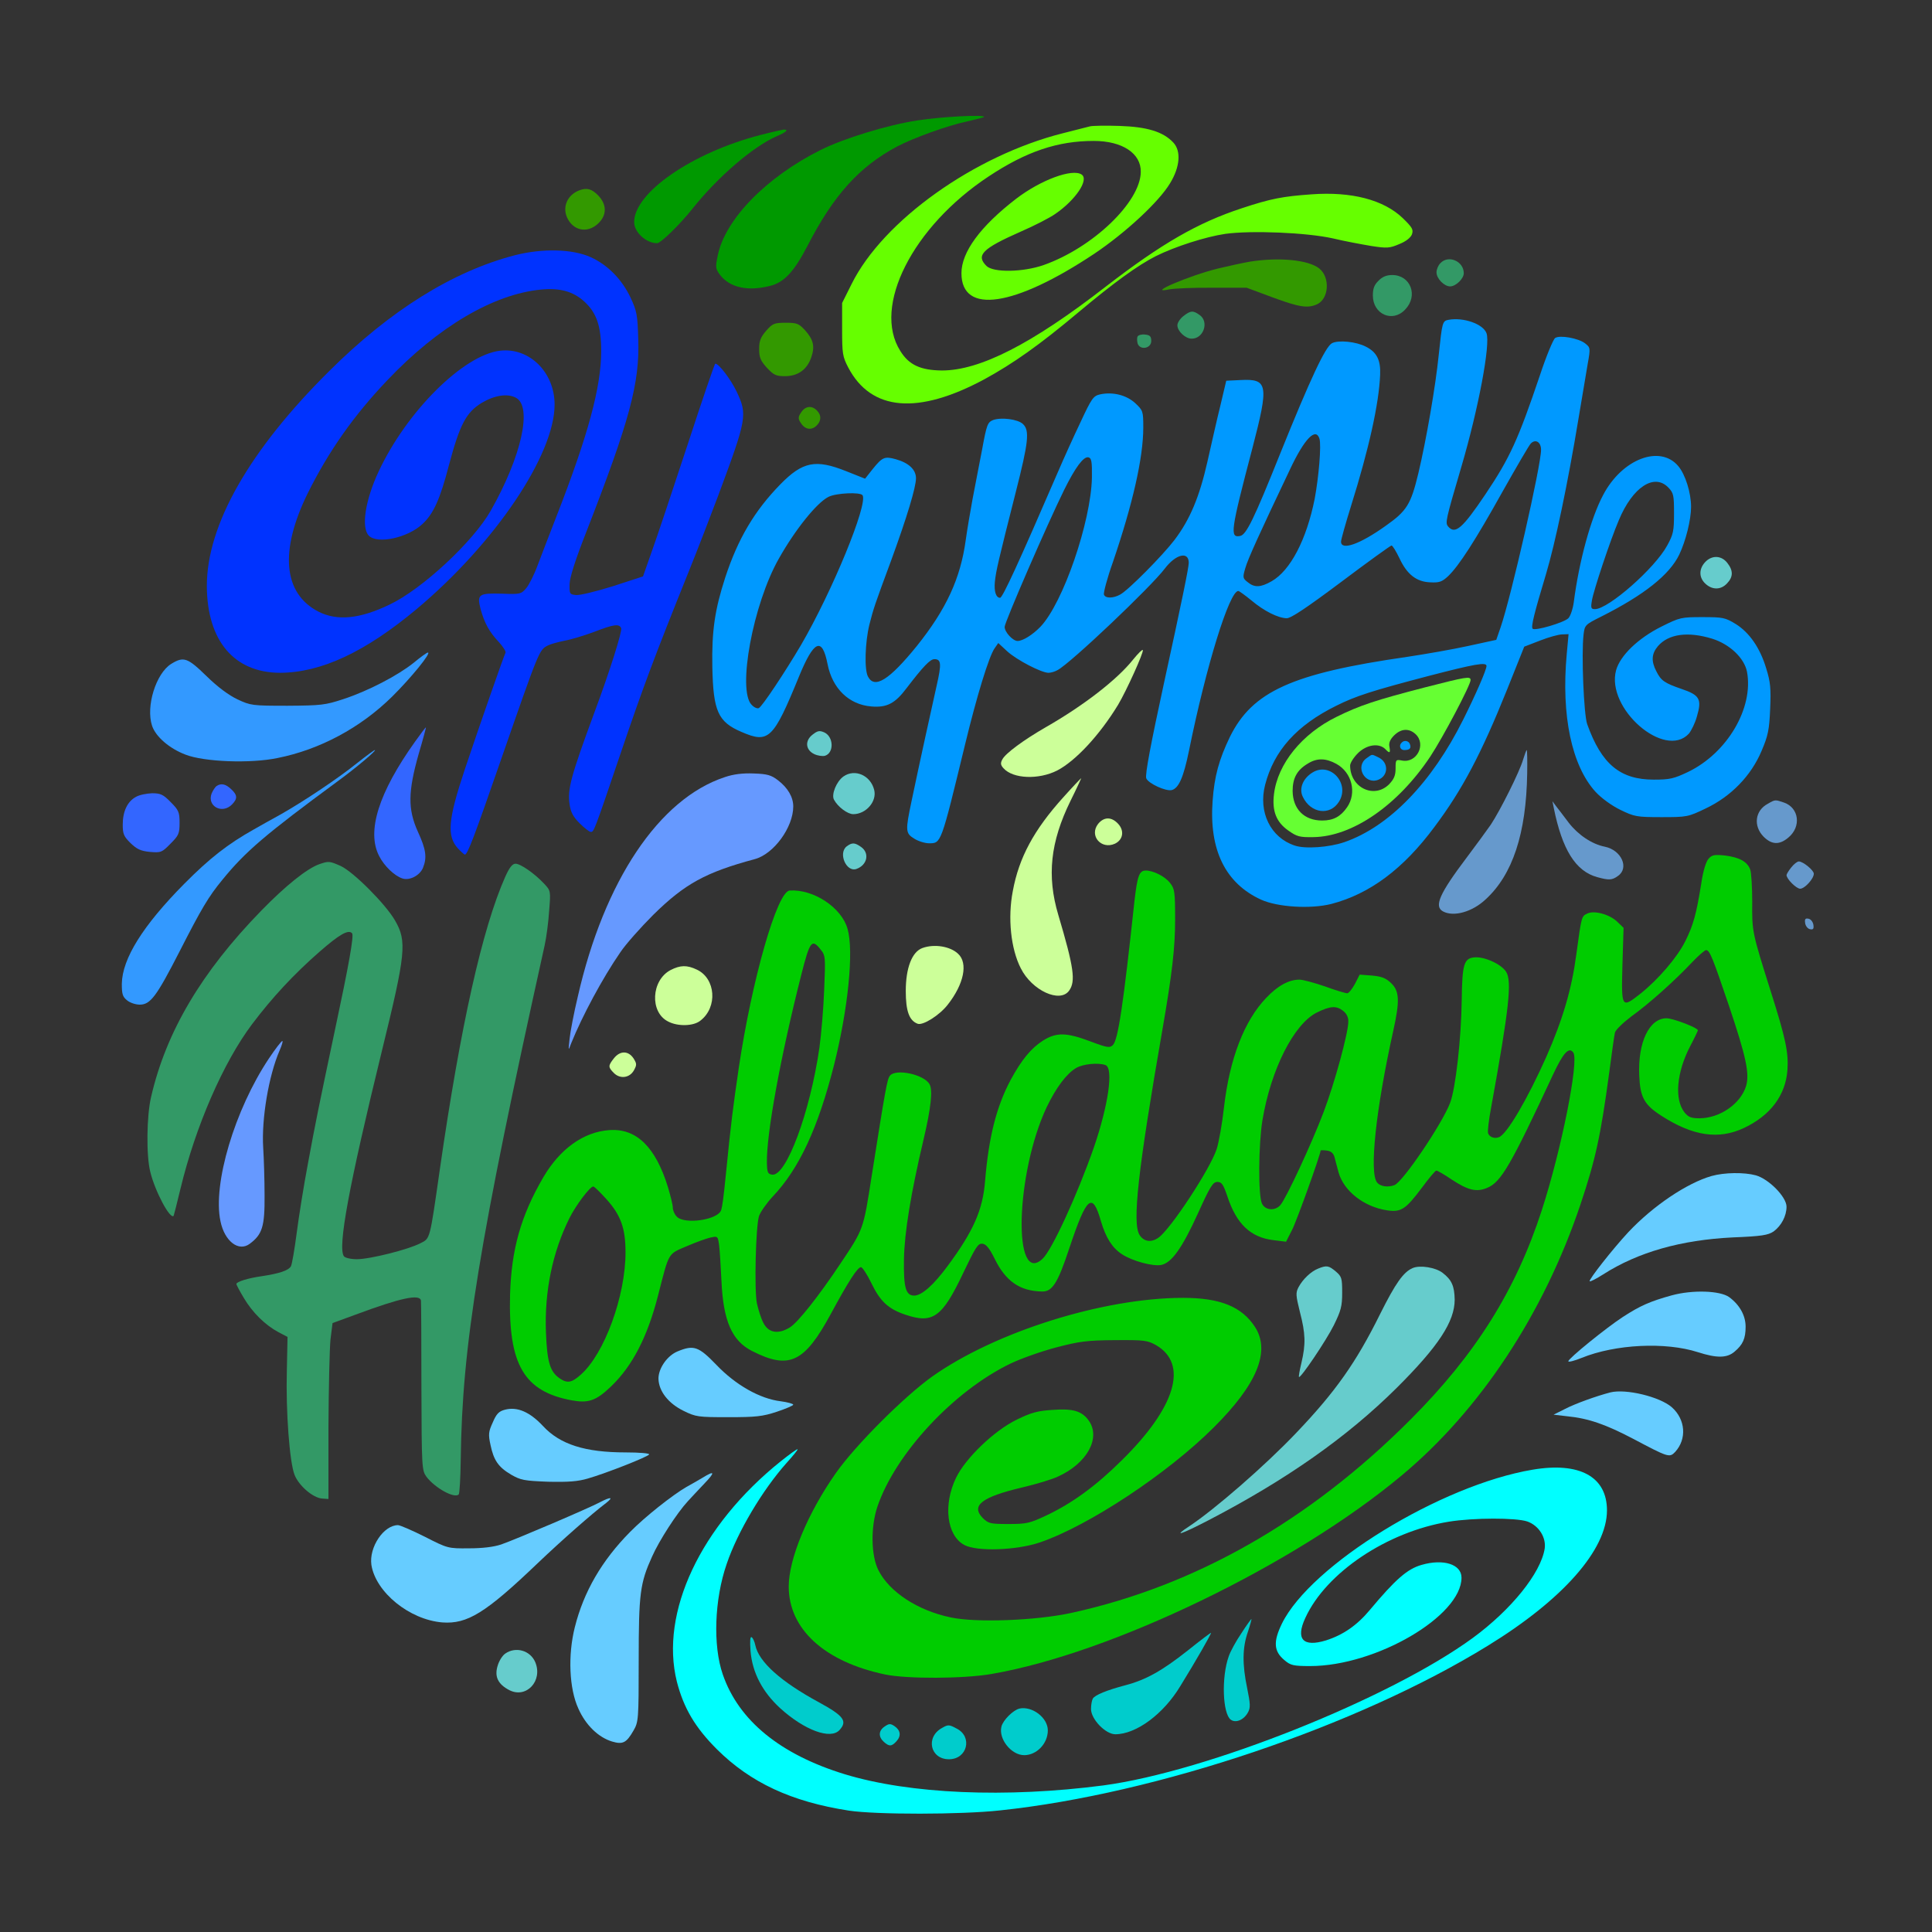 <?xml version="1.0" encoding="UTF-8" standalone="no"?>
<svg
   xmlns:dc="http://purl.org/dc/elements/1.1/"
   xmlns:cc="http://creativecommons.org/ns#"
   xmlns:rdf="http://www.w3.org/1999/02/22-rdf-syntax-ns#"
   xmlns:svg="http://www.w3.org/2000/svg"
   xmlns="http://www.w3.org/2000/svg"
   xmlns:sodipodi="http://sodipodi.sourceforge.net/DTD/sodipodi-0.dtd"
   xmlns:inkscape="http://www.inkscape.org/namespaces/inkscape"
   version="1.0"
   width="850pt"
   height="850pt"
   viewBox="0 0 850 850"
   preserveAspectRatio="xMidYMid meet"
   id="svg2"
   inkscape:version="0.91 r13725"
   sodipodi:docname="Special_dates_20170419_070.svg">
  <rect x="0" y="0" width="850" height="850" fill="#333333" stroke="none"/>
  <defs
     id="defs146" />
  <sodipodi:namedview
     pagecolor="#ffffff"
     bordercolor="#666666"
     borderopacity="1"
     objecttolerance="10"
     gridtolerance="10"
     guidetolerance="10"
     inkscape:pageopacity="0"
     inkscape:pageshadow="2"
     inkscape:window-width="1920"
     inkscape:window-height="980"
     id="namedview144"
     showgrid="false"
     inkscape:zoom="0.62824358"
     inkscape:cx="388.91784"
     inkscape:cy="452.46223"
     inkscape:window-x="0"
     inkscape:window-y="1"
     inkscape:window-maximized="1"
     inkscape:current-layer="svg2" />
  <g
     transform="translate(0,850) scale(0.1,-0.1)"
     fill="#000000"
     stroke="none"
     id="g6">
    <path
       d="M0 4250 l0 -4250 4250 0 4250 0 0 4250 0 4250 -4250 0 -4250 0 0 -4250z m4529 3770 c136 -18 122 -47 -30 -61 -209 -20 -432 -83 -561 -160 -138 -82 -240 -198 -340 -387 -69 -132 -97 -166 -161 -198 -42 -22 -65 -27 -127 -27 -87 0 -121 14 -169 68 -27 31 -31 43 -31 94 0 47 7 72 35 128 133 265 484 477 895 538 103 15 387 18 489 5z m-839 -39 c0 -16 -25 -30 -121 -64 -53 -19 -116 -45 -140 -57 -110 -56 -231 -164 -359 -320 -42 -52 -86 -103 -97 -113 -53 -47 -153 -39 -198 15 -32 38 -34 104 -4 165 11 23 53 73 93 110 124 116 344 214 570 254 108 19 256 25 256 10z m1420 -23 c30 -13 70 -42 89 -63 31 -36 33 -42 29 -100 -4 -73 -39 -138 -121 -227 -137 -148 -410 -330 -598 -399 -101 -37 -205 -40 -257 -9 -41 25 -66 80 -65 142 1 138 189 346 406 449 78 36 165 41 197 9 78 -78 -63 -234 -293 -325 -105 -42 -132 -59 -122 -76 6 -8 30 -10 86 -6 89 7 183 40 269 95 72 46 206 180 225 225 49 119 -27 181 -201 163 -220 -23 -473 -177 -646 -395 -150 -188 -186 -377 -92 -481 41 -45 69 -52 166 -41 153 17 350 122 637 339 202 154 283 208 396 268 196 104 365 152 565 161 200 8 339 -29 428 -114 49 -47 60 -83 39 -128 -34 -72 -147 -93 -302 -56 -225 54 -424 65 -580 32 -193 -40 -344 -120 -545 -290 -292 -246 -455 -351 -647 -418 -63 -22 -97 -27 -178 -27 -90 -1 -106 2 -157 27 -144 71 -220 266 -173 446 21 80 71 182 123 246 206 260 570 482 927 566 62 14 110 18 210 15 114 -2 137 -6 185 -28z m-2474 -264 c21 -10 40 -31 54 -58 25 -53 25 -59 -1 -113 -25 -52 -61 -73 -125 -73 -39 0 -51 5 -80 34 -32 32 -38 50 -36 106 2 50 13 70 49 95 43 29 90 32 139 9z m-55 -274 c82 -25 154 -80 204 -155 51 -76 67 -145 66 -285 0 -129 -13 -209 -53 -350 -32 -111 -40 -133 -136 -380 -92 -235 -122 -314 -122 -319 0 -10 88 10 169 39 l91 33 151 461 c84 253 158 467 165 475 29 32 125 -50 169 -144 24 -50 31 -151 15 -213 -15 -62 -198 -550 -262 -702 -103 -245 -292 -764 -374 -1032 -14 -46 -17 -48 -51 -48 -81 0 -154 91 -155 194 -1 51 46 200 166 526 25 69 48 137 51 151 l6 25 -98 -33 c-54 -18 -107 -33 -119 -33 -44 0 -58 -31 -230 -520 -134 -383 -146 -410 -176 -410 -37 0 -83 34 -103 76 -36 76 -27 120 100 502 l117 352 -27 31 c-38 47 -65 103 -76 165 -9 46 -8 60 6 80 15 23 21 24 110 24 l94 0 17 32 c9 17 29 66 44 107 16 42 58 155 95 251 119 314 154 439 162 595 10 195 -42 270 -187 267 -221 -3 -520 -194 -772 -494 -118 -140 -251 -366 -297 -505 -23 -69 -28 -192 -10 -240 40 -106 182 -143 320 -84 133 57 310 199 412 333 85 111 179 320 202 448 5 27 2 42 -13 60 -18 22 -22 23 -60 12 -90 -27 -122 -77 -171 -266 -67 -255 -130 -332 -292 -357 -146 -23 -186 25 -157 189 37 207 220 478 428 635 150 113 305 116 407 10 56 -59 73 -105 73 -204 0 -132 -39 -236 -157 -419 -187 -288 -526 -605 -773 -723 -126 -60 -198 -77 -319 -77 -100 0 -112 2 -168 30 -67 33 -105 75 -154 170 -33 63 -34 69 -37 206 -4 136 -3 144 28 235 57 172 163 356 304 529 61 74 264 284 341 351 167 146 389 284 578 359 151 60 342 77 458 40z m3849 -25 c38 -20 50 -43 50 -98 0 -38 -5 -49 -31 -71 -69 -59 -169 -15 -169 74 0 34 6 48 34 76 38 38 70 43 116 19z m-620 -29 c55 -36 72 -66 72 -125 -1 -61 -13 -86 -55 -111 -52 -32 -116 -26 -252 22 l-120 43 -140 -1 c-124 -1 -150 -4 -225 -28 -47 -15 -123 -48 -169 -72 -46 -24 -90 -44 -98 -44 -58 0 84 119 237 199 198 104 397 153 593 147 107 -4 122 -7 157 -30z m380 -49 c13 -7 35 -28 47 -46 73 -108 -46 -250 -163 -194 -97 46 -112 166 -28 232 31 24 104 28 144 8z m-882 -172 c58 -49 46 -142 -24 -171 -72 -30 -144 18 -144 98 0 85 101 129 168 73z m1200 -26 c67 -33 85 -68 78 -154 -13 -155 -61 -370 -137 -614 -17 -51 -28 -98 -27 -103 6 -17 171 244 205 323 18 42 62 161 98 265 43 127 71 195 86 207 31 25 103 22 167 -8 l52 -24 0 -56 c0 -31 -18 -161 -39 -288 -72 -426 -91 -515 -157 -745 -20 -68 -34 -125 -31 -128 11 -11 59 10 67 30 5 11 21 85 35 162 41 226 83 339 163 440 60 74 128 108 220 109 l73 0 44 -46 c70 -74 89 -174 64 -329 -23 -146 -138 -275 -335 -375 -90 -47 -116 -64 -122 -84 -3 -14 -7 -82 -7 -151 0 -214 43 -334 143 -405 40 -27 51 -30 125 -30 71 0 90 4 141 30 183 93 292 335 200 445 -69 81 -246 103 -290 35 -14 -21 -14 -26 0 -53 16 -30 62 -58 115 -68 78 -16 103 -111 56 -211 -41 -89 -112 -113 -221 -76 -71 24 -175 130 -194 197 -45 165 19 274 219 374 73 36 77 37 190 37 108 0 119 -2 162 -27 61 -36 105 -88 143 -168 29 -61 31 -73 34 -204 3 -123 1 -146 -18 -200 -71 -196 -203 -314 -405 -362 -81 -18 -153 -14 -246 17 -151 50 -238 153 -291 347 -18 64 -21 106 -22 255 0 156 -2 177 -16 171 -8 -3 -28 -11 -45 -16 -43 -15 -48 -23 -90 -133 -214 -568 -480 -913 -778 -1010 -78 -25 -94 -27 -208 -23 -113 4 -130 7 -189 34 -89 42 -160 115 -196 202 -22 55 -28 87 -32 180 -9 223 52 398 184 529 124 122 274 171 742 243 73 11 178 30 232 42 l100 21 19 61 c49 161 164 659 150 650 -4 -2 -14 -17 -22 -32 -37 -74 -164 -294 -199 -347 -22 -33 -63 -84 -91 -112 -47 -49 -55 -53 -97 -53 -82 1 -135 36 -195 134 -8 14 -41 -8 -215 -139 -202 -154 -206 -156 -245 -149 -45 7 -124 45 -171 80 l-30 24 -52 -153 c-28 -83 -65 -215 -82 -292 -83 -375 -83 -376 -129 -399 -41 -22 -67 -20 -128 8 -38 18 -54 32 -59 51 -9 37 3 129 36 275 15 69 40 181 55 250 15 69 40 185 56 259 17 73 28 136 25 138 -3 3 -20 -12 -38 -33 -90 -106 -372 -369 -458 -427 -52 -35 -136 -16 -241 56 l-37 25 -10 -23 c-27 -60 -104 -345 -172 -637 -38 -166 -54 -188 -134 -188 -57 0 -105 23 -131 64 -19 29 -20 23 71 440 30 137 53 250 51 252 -2 2 -23 -23 -47 -56 -58 -76 -100 -100 -178 -100 -33 0 -76 7 -96 15 -76 32 -156 129 -156 190 0 50 -18 22 -74 -113 -68 -166 -94 -206 -141 -222 -76 -25 -197 27 -252 109 -48 71 -62 266 -32 445 41 251 131 447 279 609 108 117 202 142 344 92 l70 -24 34 39 c29 35 39 40 75 40 55 -1 116 -29 151 -71 25 -29 27 -39 22 -79 -6 -42 -79 -265 -159 -483 -20 -53 -43 -134 -52 -178 -16 -87 -20 -179 -7 -179 15 0 111 106 177 195 114 154 141 221 181 457 65 384 82 461 110 486 47 41 196 24 223 -26 27 -50 9 -168 -69 -455 -17 -65 -29 -121 -27 -124 3 -2 8 6 12 19 8 26 101 243 208 483 38 88 83 177 99 198 30 37 30 37 104 37 85 0 112 -11 163 -64 32 -33 35 -42 37 -99 4 -149 -59 -437 -146 -656 -11 -29 -18 -56 -15 -60 12 -11 220 214 258 279 49 85 88 211 136 444 27 133 44 193 56 202 23 17 107 27 147 19 71 -16 99 -55 91 -130 -3 -37 -83 -365 -99 -410 -5 -14 -4 -17 4 -10 6 6 51 114 102 240 116 291 179 425 215 453 22 17 41 22 89 22 104 -1 187 -56 202 -134 14 -78 -48 -395 -125 -634 -43 -137 -45 -136 49 -72 91 62 126 102 143 162 36 124 117 609 117 699 0 35 17 60 50 72 36 13 116 6 158 -14z m-2960 -16 c52 -39 67 -70 67 -138 0 -69 -15 -99 -69 -139 -40 -30 -139 -29 -182 1 -86 61 -89 213 -7 269 15 10 37 22 48 26 35 12 115 2 143 -19z m1543 -42 c51 -41 13 -141 -53 -141 -41 0 -78 40 -78 84 0 64 80 99 131 57z m-1467 -332 c21 -17 26 -29 26 -65 0 -89 -88 -127 -151 -65 -80 81 35 201 125 130z m3976 -644 c41 -21 60 -53 60 -100 0 -84 -56 -127 -145 -111 -44 9 -75 54 -75 109 0 49 13 73 53 97 38 24 68 25 107 5z m-5575 -274 c7 -12 -69 -157 -126 -240 -181 -263 -462 -434 -754 -459 -329 -28 -524 64 -527 250 -1 65 8 111 34 163 70 140 191 155 286 36 70 -87 172 -131 305 -131 243 0 499 115 672 303 77 83 97 98 110 78z m3095 -25 c0 -30 -84 -256 -126 -339 -46 -93 -85 -154 -142 -224 l-34 -42 41 22 c30 16 43 19 51 11 9 -9 4 -20 -17 -45 -87 -101 -167 -238 -198 -339 -25 -82 -28 -230 -6 -310 10 -36 30 -110 46 -164 58 -212 19 -305 -116 -275 -155 35 -242 231 -211 477 18 147 98 312 219 450 30 34 53 62 50 62 -2 0 -24 -7 -47 -15 -57 -20 -162 -19 -203 1 -53 27 -67 44 -67 82 0 49 63 107 210 196 222 133 351 242 452 380 29 39 57 74 63 78 16 12 35 9 35 -6z m-3070 -73 c0 -23 -81 -170 -153 -278 -125 -187 -223 -289 -405 -423 -49 -37 -138 -102 -196 -145 -216 -159 -325 -292 -463 -565 -41 -81 -88 -168 -106 -195 -58 -86 -138 -98 -204 -32 -30 30 -33 38 -33 92 1 129 113 308 316 503 117 113 167 149 369 265 372 214 579 395 766 673 40 59 77 110 83 114 18 12 26 9 26 -9z m-55 -243 c4 -6 -8 -40 -25 -77 -48 -102 -68 -157 -95 -260 -35 -132 -33 -200 6 -279 40 -82 46 -124 25 -177 -68 -176 -306 -57 -306 153 0 79 58 235 128 344 37 57 137 191 189 254 43 51 65 63 78 42z m4755 -100 c17 -32 14 -411 -4 -495 -60 -279 -183 -434 -344 -435 -64 0 -109 21 -118 56 -9 33 47 146 119 239 172 225 244 366 293 575 9 35 18 68 20 72 9 14 23 9 34 -12z m-3100 -55 c30 -16 60 -61 60 -90 0 -30 -30 -75 -61 -91 -38 -19 -74 -12 -111 24 -61 57 -16 166 70 171 7 1 26 -6 42 -14z m-216 -200 c21 -10 52 -37 68 -59 28 -38 30 -45 25 -111 -6 -82 -33 -149 -81 -199 -43 -44 -75 -60 -156 -81 -161 -40 -275 -106 -395 -229 -158 -161 -291 -392 -384 -666 -75 -218 -99 -175 -60 107 16 123 75 374 114 491 130 389 362 678 609 759 59 19 210 12 260 -12z m387 10 c64 -33 89 -128 50 -190 -25 -42 -89 -70 -137 -60 -42 7 -103 62 -105 92 0 10 -2 29 -4 43 -3 33 17 72 55 104 37 30 94 35 141 11z m3022 -59 c15 -24 27 -46 27 -49 0 -4 15 -31 34 -60 46 -71 106 -123 158 -137 92 -25 115 -46 121 -111 7 -76 -34 -119 -114 -119 -96 0 -191 78 -237 195 -30 77 -55 299 -35 318 12 12 18 8 46 -37z m-5812 14 c24 -13 49 -61 49 -94 0 -14 -13 -40 -29 -58 -24 -27 -36 -33 -71 -33 -35 0 -47 6 -71 33 -40 44 -40 93 0 133 31 31 83 39 122 19z m-275 -51 c80 -49 105 -166 52 -246 -14 -22 -42 -47 -61 -56 -50 -24 -132 -22 -173 4 -45 28 -84 95 -84 146 0 51 37 122 80 151 45 30 138 31 186 1z m7118 -23 c69 -29 97 -127 56 -194 -39 -63 -135 -82 -190 -36 -68 58 -78 139 -23 196 46 49 95 60 157 34z m-2943 -76 c25 -14 49 -62 49 -99 0 -17 -11 -42 -26 -60 -22 -27 -32 -31 -75 -31 -40 0 -55 5 -74 25 -14 13 -25 30 -26 37 0 7 -2 22 -4 33 -5 27 22 80 48 93 29 14 83 15 108 2z m-1105 -134 c25 -24 34 -43 34 -66 0 -23 -9 -41 -34 -66 -46 -46 -92 -47 -135 -3 -43 42 -43 98 -2 140 42 42 92 40 137 -5z m3862 -43 c51 -24 62 -61 62 -201 0 -133 10 -178 101 -457 50 -152 52 -165 53 -270 1 -109 1 -111 -34 -169 -59 -98 -153 -163 -271 -188 -47 -10 -67 -9 -125 5 -154 38 -283 131 -302 218 -18 82 0 245 31 287 14 18 -4 14 -30 -6 -17 -14 -24 -38 -38 -127 -57 -381 -90 -527 -167 -735 -178 -479 -484 -913 -835 -1186 -612 -476 -1510 -854 -2026 -854 -169 0 -356 44 -471 109 -68 40 -150 127 -181 193 -36 77 -36 218 1 326 136 405 555 819 996 986 106 40 302 93 446 120 108 21 161 26 295 26 l163 0 69 -34 c83 -42 116 -70 144 -124 62 -122 -8 -295 -193 -477 -228 -226 -585 -459 -801 -524 -156 -47 -297 -45 -368 6 -62 43 -82 91 -79 188 2 68 7 90 36 150 64 129 187 239 337 302 53 22 79 26 150 26 95 -1 131 -14 172 -62 57 -68 43 -157 -38 -237 -67 -65 -134 -98 -250 -124 -179 -39 -227 -68 -139 -84 115 -22 300 74 488 254 107 103 167 178 206 262 79 167 -6 235 -260 209 -268 -29 -463 -121 -656 -312 -194 -191 -294 -369 -294 -524 0 -135 82 -226 253 -280 71 -23 95 -25 257 -25 177 0 221 5 390 46 744 179 1533 791 1839 1427 109 225 165 410 257 847 8 35 -8 14 -31 -40 -37 -91 -149 -316 -181 -367 -75 -117 -157 -141 -270 -78 -34 19 -64 35 -67 35 -3 0 -26 -28 -51 -62 -25 -34 -58 -70 -73 -80 -36 -23 -95 -23 -176 2 -51 16 -73 30 -108 67 -24 27 -53 67 -63 91 -11 23 -22 42 -25 42 -4 0 -22 -48 -40 -107 -38 -125 -83 -218 -110 -233 -36 -19 -114 -12 -169 16 -62 31 -107 80 -139 153 l-25 56 -42 -100 c-48 -113 -80 -167 -124 -209 -58 -54 -167 -45 -276 25 -39 24 -53 42 -81 102 -38 82 -29 90 -85 -73 -66 -194 -91 -220 -193 -201 -104 19 -168 67 -205 153 -9 21 -19 38 -22 38 -3 0 -17 -31 -33 -69 -15 -37 -48 -100 -72 -138 -57 -90 -91 -108 -181 -100 -106 10 -199 72 -233 155 -7 18 -16 32 -20 32 -3 0 -30 -47 -59 -105 -62 -123 -129 -215 -176 -244 -26 -16 -50 -21 -108 -21 -65 0 -84 4 -139 33 -116 59 -158 143 -165 337 -3 63 -7 125 -10 137 l-4 23 -58 -21 c-31 -12 -63 -27 -70 -34 -7 -6 -26 -61 -42 -122 -45 -170 -84 -267 -145 -358 -95 -143 -166 -191 -270 -182 -148 12 -266 98 -305 223 -44 138 -33 457 21 609 36 101 106 233 158 298 82 103 210 165 314 152 118 -15 223 -136 267 -311 11 -41 22 -79 25 -84 16 -25 110 -2 120 29 2 9 12 88 20 176 15 148 27 247 55 450 27 190 108 527 160 662 40 103 69 133 130 133 97 0 242 -101 268 -186 16 -55 15 -265 -2 -384 -31 -211 -102 -457 -182 -628 -46 -100 -92 -168 -164 -246 l-45 -48 0 -197 c0 -169 2 -200 18 -228 10 -18 23 -33 29 -33 22 0 123 115 199 226 138 201 134 193 163 375 15 90 38 232 51 316 26 158 38 202 58 215 18 11 132 10 164 -3 15 -5 40 -22 56 -37 41 -39 37 -108 -23 -381 -52 -235 -70 -352 -70 -456 0 -93 12 -100 68 -38 59 65 147 204 177 280 15 39 25 90 29 158 20 294 144 564 292 636 38 18 57 21 112 16 37 -3 91 -15 120 -27 29 -13 55 -21 57 -18 3 2 11 60 19 129 9 68 27 219 41 334 13 116 25 225 25 242 0 26 6 36 32 49 68 35 171 -5 208 -82 16 -33 20 -61 20 -149 0 -112 -7 -161 -90 -670 -84 -508 -102 -670 -80 -705 14 -23 50 17 148 164 104 157 129 216 137 321 24 306 141 556 297 636 51 26 115 24 205 -6 42 -14 77 -24 78 -23 1 2 10 17 18 34 19 38 59 49 129 36 81 -16 138 -77 138 -149 0 -15 -23 -138 -50 -273 -38 -184 -52 -277 -57 -371 -9 -186 7 -184 143 22 98 149 121 206 133 329 20 204 24 266 25 379 l1 114 40 14 c79 28 192 -6 230 -69 32 -55 16 -244 -49 -563 -13 -66 -23 -121 -21 -123 4 -5 60 88 107 178 120 232 180 425 203 645 13 126 39 154 132 141 65 -9 104 -34 131 -86 22 -41 23 -54 19 -162 -2 -65 -1 -118 3 -118 18 0 151 154 183 211 34 62 44 97 78 293 9 50 19 77 36 94 23 23 29 24 95 18 39 -3 86 -14 106 -23z m-6171 -20 c46 -21 186 -154 239 -226 83 -112 82 -170 -11 -552 -142 -587 -195 -836 -195 -922 0 -29 3 -33 28 -33 22 0 121 26 255 67 9 3 17 8 17 12 0 11 61 414 86 571 81 494 173 862 257 1030 31 61 35 65 66 63 45 -2 139 -62 174 -111 33 -45 36 -77 23 -192 -7 -63 -18 -118 -91 -450 -165 -746 -258 -1283 -281 -1608 -3 -48 -8 -96 -9 -107 -2 -11 -4 -99 -4 -195 -1 -96 -6 -182 -11 -190 -24 -38 -167 10 -211 72 -43 59 -42 47 -35 698 l1 85 -25 -3 c-50 -7 -254 -81 -271 -99 -25 -26 -31 -112 -34 -458 -2 -165 -3 -306 -4 -312 -2 -20 -77 -16 -120 6 -20 11 -53 37 -73 59 -30 33 -38 52 -47 108 -18 118 -20 153 -20 351 l-1 192 -54 35 c-30 19 -73 59 -95 88 -39 52 -80 131 -81 155 0 20 48 39 140 58 47 9 92 18 101 21 12 3 18 23 24 77 10 111 60 401 104 612 111 529 141 677 141 686 0 33 -243 -205 -335 -327 -33 -43 -79 -112 -102 -153 -95 -167 -209 -473 -238 -637 -20 -113 -23 -124 -41 -124 -20 0 -101 85 -125 131 -35 70 -50 149 -50 275 -1 183 26 299 107 473 138 294 382 591 614 748 68 46 127 55 187 26z m6460 -3 c58 -35 55 -127 -6 -163 -51 -30 -111 -15 -137 34 -18 36 -18 53 2 94 26 55 84 70 141 35z m37 -252 c22 -31 20 -64 -4 -88 -26 -26 -72 -26 -95 0 -24 27 -24 79 0 96 30 22 81 18 99 -8z m-3823 -109 c19 -7 46 -23 62 -37 24 -23 27 -33 27 -86 0 -43 -7 -76 -24 -111 -44 -94 -145 -185 -206 -185 -30 0 -66 27 -91 67 -19 31 -21 45 -17 133 8 163 57 230 169 230 25 0 61 -5 80 -11z m-1084 -109 c104 -77 95 -238 -16 -297 -55 -29 -102 -29 -159 -2 -104 51 -130 180 -54 271 34 40 75 57 138 58 40 0 58 -6 91 -30z m-1757 -198 c0 -10 -20 -63 -44 -118 -93 -211 -119 -375 -96 -603 15 -152 5 -234 -40 -305 -55 -86 -153 -85 -214 2 -30 42 -30 45 -30 165 1 180 34 307 134 512 63 129 131 226 219 311 58 58 71 64 71 36z m1430 -157 c57 -30 75 -86 46 -144 -14 -27 -53 -51 -82 -51 -29 0 -74 31 -90 61 -28 56 -5 114 56 138 34 13 37 13 70 -4z m4977 -540 c92 -39 143 -102 143 -178 0 -58 -17 -94 -64 -135 -39 -34 -59 -38 -261 -46 -197 -9 -370 -62 -515 -159 -59 -39 -154 -131 -191 -184 -31 -45 -59 -56 -59 -25 0 19 84 167 142 249 97 139 247 299 353 375 53 38 136 82 195 104 50 18 212 18 257 -1z m-1420 -409 c111 -52 140 -166 75 -298 -43 -89 -134 -200 -270 -329 -244 -234 -498 -403 -907 -603 -229 -112 -299 -141 -322 -131 -16 6 -14 10 15 34 18 15 67 50 110 76 447 282 868 723 1007 1056 48 114 88 167 149 195 64 30 78 30 143 0z m-441 -5 c42 -26 58 -75 52 -162 -6 -79 -50 -182 -119 -276 -54 -74 -188 -213 -206 -213 -20 0 -15 36 13 93 31 60 64 169 64 210 0 16 -10 60 -21 99 -14 45 -20 85 -17 113 13 111 147 189 234 136z m1697 -102 c81 -22 148 -130 134 -215 -9 -55 -51 -112 -102 -136 l-45 -22 -132 33 c-119 30 -142 33 -228 28 -158 -10 -301 -60 -445 -156 -76 -51 -105 -62 -105 -38 0 14 190 199 305 297 128 108 232 167 355 201 73 20 206 24 263 8z m-4413 -318 c77 -81 126 -112 229 -146 52 -17 73 -17 184 1 47 8 49 -7 5 -49 -43 -39 -158 -94 -227 -107 -77 -14 -267 -12 -329 3 -104 28 -181 108 -190 199 -5 54 18 100 71 140 43 33 53 36 122 37 l60 1 75 -79z m4104 -136 c120 -41 174 -111 161 -210 -7 -63 -39 -116 -78 -129 -35 -13 -74 1 -197 69 -128 72 -207 98 -300 99 -41 1 -96 -3 -122 -8 -145 -26 69 122 262 181 87 27 192 26 274 -2z m-4984 -55 c19 -5 62 -33 95 -61 89 -77 122 -95 202 -113 92 -20 202 -20 379 0 199 24 230 8 81 -42 -45 -15 -159 -58 -254 -95 -207 -82 -305 -104 -415 -95 -196 16 -290 108 -275 269 10 110 86 166 187 137z m1408 -75 c-2 -8 -46 -58 -99 -112 -262 -268 -380 -474 -408 -714 -54 -469 278 -730 994 -779 442 -31 871 41 1380 230 348 130 700 308 892 451 105 78 221 204 255 276 35 74 33 108 -5 137 -26 19 -41 21 -165 20 -219 -1 -373 -46 -542 -160 -102 -68 -219 -201 -236 -267 -5 -23 -3 -27 16 -27 12 0 48 11 79 25 42 20 70 43 116 97 154 183 201 216 319 225 181 15 228 -120 94 -269 -114 -126 -312 -227 -515 -263 -171 -29 -245 -14 -288 60 -45 76 -27 166 53 264 183 227 568 469 932 586 71 23 109 28 226 32 127 5 144 3 180 -15 230 -117 139 -436 -199 -690 -257 -194 -525 -336 -992 -527 -118 -49 -436 -154 -600 -199 -274 -74 -585 -134 -831 -157 -165 -16 -491 -16 -614 -1 -359 46 -641 220 -765 470 -198 401 60 945 604 1271 85 52 125 64 119 36z m-375 -139 c6 -15 -13 -34 -78 -81 -66 -48 -204 -186 -252 -252 -52 -73 -103 -174 -129 -258 -17 -53 -19 -93 -19 -330 0 -297 -6 -334 -58 -386 -60 -61 -187 -20 -265 85 -64 87 -84 300 -42 461 58 227 218 435 457 596 102 69 313 170 374 178 4 1 9 -5 12 -13z m-393 -109 c0 -8 -24 -27 -52 -42 -135 -74 -291 -194 -468 -362 -153 -145 -172 -163 -225 -203 -28 -22 -77 -51 -108 -66 -51 -23 -68 -26 -140 -23 -99 5 -169 35 -250 109 -130 119 -142 286 -26 369 61 45 102 42 203 -13 45 -24 104 -49 133 -56 76 -17 168 5 364 90 164 72 442 185 489 200 41 13 80 11 80 -3z m2740 -473 c0 -12 -25 -50 -68 -103 -96 -118 -117 -210 -82 -358 l21 -91 -20 -40 c-36 -71 -93 -92 -144 -52 -38 30 -50 79 -45 190 3 92 6 103 47 186 47 94 134 193 216 247 37 24 75 35 75 21z m-2320 -94 c-15 -68 -9 -154 13 -197 31 -59 112 -127 223 -187 142 -77 154 -88 154 -143 0 -96 -97 -123 -221 -61 -79 40 -205 162 -240 233 -21 44 -24 63 -23 160 0 89 4 121 22 167 48 121 96 140 72 28z m2100 -17 c0 -8 -9 -22 -71 -114 -20 -30 -72 -114 -115 -187 -102 -172 -146 -221 -236 -266 -118 -60 -205 -45 -261 44 -24 38 -24 109 -1 145 20 30 51 45 149 69 81 20 165 65 250 133 59 47 175 133 225 166 26 17 60 22 60 10z m-3093 -186 c31 -29 37 -41 40 -88 5 -66 -17 -107 -70 -132 -152 -72 -273 128 -141 232 20 15 41 21 80 21 48 0 59 -4 91 -33z m2221 -244 c63 -41 83 -110 52 -180 -25 -56 -69 -83 -137 -83 -41 0 -58 5 -83 26 -62 53 -78 128 -39 191 47 76 132 94 207 46z m-613 -78 c68 -68 -20 -180 -106 -135 -27 15 -51 67 -43 93 20 68 101 91 149 42z m280 -5 c54 -51 47 -146 -14 -187 -55 -37 -128 -24 -165 29 -21 29 -20 102 0 134 38 57 130 70 179 24z"
       id="path8"
       style="fill:none" />
    <path
       d="M4035 7970 c-131 -20 -323 -79 -425 -130 -238 -119 -419 -304 -452 -463 -11 -52 -10 -59 8 -84 43 -58 122 -76 221 -51 63 15 107 63 167 179 114 221 227 346 392 434 72 38 224 93 306 110 39 9 74 18 77 20 11 12 -185 2 -294 -15z"
       id="path10"
       style="fill:#009900" />
    <path
       d="M3345 7906 c-301 -78 -555 -254 -555 -383 0 -45 53 -93 101 -93 16 0 99 81 155 151 111 140 268 275 372 320 42 18 53 29 30 29 -7 -1 -53 -11 -103 -24z"
       id="path12"
       style="fill:#009900" />
    <path
       d="M4795 7944 c-11 -3 -64 -16 -118 -30 -390 -98 -792 -385 -930 -663 l-42 -84 0 -116 c0 -107 2 -120 27 -168 101 -192 307 -209 600 -51 126 69 240 149 415 296 154 129 259 205 338 245 84 42 218 85 305 98 115 16 359 6 475 -20 50 -12 125 -26 167 -33 70 -11 82 -10 124 8 30 12 50 28 56 43 7 21 2 30 -40 71 -84 81 -226 118 -402 105 -127 -9 -179 -19 -306 -61 -195 -64 -354 -156 -599 -345 -326 -253 -554 -369 -721 -369 -93 1 -145 24 -183 86 -124 195 54 547 389 768 166 110 304 156 462 156 126 0 209 -55 207 -137 -2 -133 -212 -333 -427 -409 -91 -32 -222 -34 -252 -4 -47 47 -19 76 151 151 60 26 128 61 152 78 89 61 149 150 116 173 -41 28 -181 -24 -289 -107 -157 -121 -240 -234 -240 -327 0 -183 232 -149 585 86 137 92 284 228 333 310 44 72 49 142 14 179 -45 48 -116 69 -237 73 -60 2 -119 1 -130 -2z"
       id="path14"
       style="fill:#66ff00" />
    <path
       d="M2550 7663 c-52 -19 -76 -70 -56 -118 26 -60 90 -74 138 -28 39 37 38 84 -1 124 -28 28 -49 34 -81 22z"
       id="path16"
       style="fill:#339900" />
    <path
       d="M2265 7377 c-273 -71 -549 -243 -817 -510 -352 -349 -538 -677 -538 -945 1 -241 120 -382 323 -382 181 1 375 92 602 282 343 288 605 677 605 898 0 142 -111 252 -240 237 -161 -19 -410 -266 -534 -531 -59 -126 -78 -248 -43 -283 38 -38 171 -9 235 51 49 45 78 109 117 259 48 180 76 233 145 275 56 33 113 42 150 22 73 -39 25 -257 -111 -497 -78 -137 -302 -345 -445 -413 -131 -63 -230 -73 -313 -31 -155 80 -172 267 -47 521 92 185 203 343 351 498 223 235 467 378 675 398 84 8 141 -8 190 -52 55 -50 75 -109 75 -219 0 -157 -57 -369 -198 -730 -30 -77 -67 -173 -82 -213 -15 -41 -38 -86 -50 -100 -22 -26 -28 -27 -106 -24 -103 3 -111 -3 -95 -66 17 -63 39 -103 81 -147 19 -21 32 -42 29 -47 -6 -10 -111 -310 -179 -513 -74 -222 -80 -293 -30 -348 14 -15 28 -27 30 -27 12 0 41 77 160 420 168 483 167 480 205 500 11 6 44 15 73 21 29 5 88 23 131 39 85 33 111 37 119 16 5 -13 -49 -186 -118 -371 -104 -282 -119 -338 -109 -404 5 -35 16 -55 44 -83 21 -21 43 -38 49 -38 14 0 13 -4 133 350 97 286 147 420 298 795 40 99 98 250 130 335 126 339 129 355 81 457 -26 54 -78 123 -94 123 -3 0 -58 -161 -122 -357 -65 -197 -135 -408 -157 -468 l-39 -111 -132 -43 c-74 -23 -147 -41 -163 -39 -28 3 -29 5 -28 49 1 30 26 108 74 230 190 488 235 653 228 848 -3 105 -6 122 -34 182 -38 80 -100 143 -174 177 -81 37 -213 40 -335 9z"
       id="path18"
       style="fill:#0033ff" />
    <path
       d="M6337 7342 c-10 -10 -17 -28 -17 -40 0 -28 34 -62 60 -62 25 0 60 34 60 58 0 53 -68 82 -103 44z"
       id="path20"
       style="fill:#339966" />
    <path
       d="M5500 7349 c-30 -5 -93 -19 -140 -30 -130 -32 -323 -115 -215 -92 22 4 108 8 190 7 l150 0 113 -42 c119 -44 155 -49 196 -31 53 24 59 119 10 158 -48 38 -177 50 -304 30z"
       id="path22"
       style="fill:#339900" />
    <path
       d="M6065 7265 c-19 -18 -25 -35 -25 -65 0 -83 87 -121 142 -62 59 61 24 152 -57 152 -25 0 -44 -8 -60 -25z"
       id="path24"
       style="fill:#339966" />
    <path
       d="M5206 7109 c-14 -11 -26 -29 -26 -40 0 -26 35 -59 63 -59 53 0 77 75 35 104 -29 21 -40 20 -72 -5z"
       id="path26"
       style="fill:#339966" />
    <path
       d="M6373 7093 c-27 -5 -28 -11 -43 -153 -14 -139 -55 -376 -90 -523 -33 -137 -51 -165 -143 -230 -113 -81 -197 -111 -197 -70 0 9 20 80 44 157 79 252 123 451 128 577 3 65 -15 100 -63 124 -42 22 -121 30 -149 15 -29 -16 -94 -154 -227 -484 -117 -292 -150 -359 -177 -364 -46 -9 -42 21 54 386 73 280 69 306 -51 300 l-64 -3 -26 -110 c-15 -60 -40 -172 -57 -247 -35 -154 -76 -253 -145 -344 -52 -68 -203 -221 -239 -240 -31 -17 -65 -17 -71 0 -3 7 14 72 39 142 88 258 134 461 134 593 0 71 -1 75 -35 107 -39 36 -99 51 -155 39 -30 -7 -37 -17 -86 -122 -30 -63 -74 -160 -98 -216 -175 -405 -245 -557 -256 -557 -18 0 -27 28 -23 70 5 49 15 91 92 395 56 220 62 272 31 300 -23 21 -95 30 -131 17 -24 -10 -28 -20 -48 -129 -13 -65 -31 -163 -42 -218 -10 -55 -24 -136 -30 -180 -23 -170 -86 -306 -216 -468 -121 -149 -185 -189 -214 -134 -17 30 -13 152 6 229 18 71 23 86 96 283 69 189 109 321 109 361 0 38 -32 68 -90 84 -48 13 -58 9 -100 -43 l-34 -43 -83 33 c-135 54 -192 42 -290 -58 -114 -117 -186 -239 -242 -409 -46 -142 -60 -235 -57 -395 4 -194 25 -241 128 -285 120 -52 140 -33 253 243 66 161 102 177 126 55 21 -107 94 -178 192 -186 69 -6 105 13 156 81 72 94 103 127 122 127 30 0 32 -20 10 -116 -21 -94 -76 -343 -110 -506 -28 -133 -28 -144 12 -168 17 -11 47 -20 64 -20 54 0 52 -6 159 435 51 211 105 388 130 423 l16 23 40 -37 c42 -38 150 -94 181 -94 10 0 28 5 40 12 57 30 412 367 472 447 48 63 105 77 105 25 0 -21 -29 -163 -110 -534 -56 -258 -83 -399 -77 -414 9 -23 86 -58 112 -52 31 8 52 56 76 173 76 375 178 703 217 703 4 0 30 -19 57 -41 57 -48 118 -78 156 -79 19 0 89 47 240 160 117 88 217 160 221 160 5 0 20 -25 35 -56 33 -71 75 -104 136 -106 39 -2 51 2 78 27 48 46 119 156 240 373 61 108 116 203 124 211 21 21 45 6 45 -28 0 -69 -131 -644 -178 -781 l-19 -55 -124 -27 c-68 -15 -189 -36 -269 -48 -507 -73 -680 -152 -779 -352 -48 -100 -68 -172 -76 -281 -16 -216 56 -363 213 -435 73 -33 217 -42 309 -19 169 44 317 154 454 339 123 164 206 322 319 603 l76 190 70 27 c38 15 82 27 97 27 l28 1 -8 -87 c-25 -272 22 -492 127 -607 25 -27 70 -60 109 -79 62 -30 71 -32 181 -32 112 0 117 1 194 38 112 53 200 144 246 253 29 68 34 93 38 186 4 89 1 118 -17 176 -27 91 -74 159 -135 197 -46 28 -56 30 -146 30 -93 0 -99 -1 -181 -42 -102 -51 -181 -127 -199 -192 -45 -168 214 -393 320 -279 11 13 28 47 36 77 22 75 12 93 -68 120 -75 26 -90 36 -111 78 -23 44 -21 77 7 110 46 54 132 66 239 33 77 -24 141 -85 153 -145 30 -160 -87 -358 -259 -441 -63 -30 -81 -34 -151 -34 -148 0 -230 68 -293 244 -15 42 -26 309 -16 394 5 42 7 44 77 79 189 95 301 184 344 273 29 61 52 154 52 210 0 62 -25 142 -56 179 -80 96 -248 32 -331 -127 -54 -101 -106 -292 -129 -471 -4 -30 -15 -62 -24 -71 -19 -19 -147 -57 -157 -46 -8 8 6 65 59 241 40 134 95 394 143 685 15 91 33 198 40 238 13 72 12 73 -12 92 -29 22 -110 37 -131 23 -8 -5 -39 -79 -67 -164 -96 -284 -132 -363 -240 -524 -101 -150 -133 -178 -164 -141 -13 16 -11 27 58 261 76 258 129 542 111 589 -15 41 -102 71 -167 59z m-568 -523 c9 -28 -3 -169 -21 -265 -36 -180 -107 -315 -189 -362 -49 -28 -76 -29 -106 -4 -22 17 -22 21 -10 62 11 39 60 147 197 435 63 134 113 185 129 134z m-1001 -171 c-4 -194 -127 -553 -227 -657 -34 -35 -77 -62 -100 -62 -21 0 -57 39 -57 62 0 20 187 451 262 603 49 99 85 147 106 143 14 -3 17 -17 16 -89z m2537 -45 c22 -23 24 -34 24 -112 0 -78 -3 -93 -30 -142 -54 -100 -259 -280 -318 -280 -17 0 -19 5 -13 39 7 43 80 263 118 352 61 147 157 209 219 143z m-3546 -33 c24 -40 -134 -424 -271 -659 -69 -117 -169 -268 -185 -277 -6 -4 -21 2 -32 14 -64 64 6 444 120 644 71 126 166 245 218 271 33 17 140 22 150 7z m2745 -751 c0 -17 -48 -127 -102 -235 -139 -279 -327 -472 -523 -540 -67 -23 -173 -31 -219 -15 -106 35 -161 147 -130 267 39 151 139 262 313 348 86 43 158 66 406 131 204 53 255 62 255 44z"
       id="path28"
       style="fill:#0099ff" />
    <path
       d="M5720 6433 c-18 -37 -40 -88 -50 -113 -10 -25 -50 -111 -89 -193 -39 -81 -71 -149 -71 -152 0 -10 42 -4 69 9 62 32 116 139 156 309 30 130 40 207 27 207 -6 0 -25 -30 -42 -67z"
       id="path30"
       style="fill:none" />
    <path
       d="M4742 6373 c-11 -21 -57 -121 -102 -223 -205 -459 -190 -420 -159 -420 34 0 103 79 143 164 55 115 160 496 142 514 -3 2 -13 -13 -24 -35z"
       id="path32"
       style="fill:none" />
    <path
       d="M7252 6320 c-18 -11 -41 -34 -52 -52 -34 -56 -148 -363 -138 -373 9 -10 141 100 186 155 74 92 98 182 68 255 -17 41 -20 41 -64 15z"
       id="path34"
       style="fill:none" />
    <path
       d="M3685 6284 c-101 -52 -243 -270 -304 -467 -40 -131 -75 -367 -53 -367 18 0 160 227 237 381 60 117 135 293 164 381 29 89 19 105 -44 72z"
       id="path36"
       style="fill:none" />
    <path
       d="M6270 5476 c-216 -56 -287 -79 -390 -130 -151 -74 -259 -206 -275 -340 -9 -74 10 -123 63 -160 38 -27 50 -30 110 -29 172 2 372 140 515 355 55 83 177 314 177 336 0 18 -20 14 -200 -32z m-42 -206 c48 -45 5 -129 -60 -116 -27 5 -28 4 -28 -35 0 -31 -7 -47 -29 -70 -66 -65 -171 -14 -171 83 0 11 15 35 34 54 38 38 92 46 120 19 20 -21 24 -19 19 9 -4 17 3 33 20 50 31 31 66 33 95 6z m-348 -131 c68 -38 90 -127 47 -190 -28 -41 -60 -59 -110 -59 -79 0 -129 50 -130 130 0 56 19 92 66 120 41 26 80 25 127 -1z"
       id="path38"
       style="fill:#66ff33" />
    <path
       d="M6167 5233 c-14 -13 -7 -33 11 -33 24 0 32 8 25 26 -5 15 -25 19 -36 7z"
       id="path40"
       style="fill:#0099ff" />
    <path
       d="M6012 5164 c-51 -36 -8 -117 51 -95 47 18 47 78 1 99 -31 15 -25 15 -52 -4z"
       id="path42"
       style="fill:#0099ff" />
    <path
       d="M5774 5101 c-42 -26 -60 -71 -42 -107 35 -73 120 -84 159 -21 50 80 -39 177 -117 128z"
       id="path44"
       style="fill:#0099ff" />
    <path
       d="M3371 7045 c-25 -29 -31 -45 -31 -80 0 -38 6 -52 34 -83 30 -32 40 -37 79 -37 57 0 97 28 116 82 17 49 10 79 -28 121 -27 29 -36 32 -84 32 -50 0 -58 -3 -86 -35z"
       id="path46"
       style="fill:#339900" />
    <path
       d="M5005 7020 c-3 -5 -3 -19 0 -31 10 -31 60 -23 60 11 0 20 -6 26 -27 28 -14 2 -29 -2 -33 -8z"
       id="path48"
       style="fill:#339966" />
    <path
       d="M3525 6686 c-14 -20 -14 -28 -3 -45 18 -30 46 -36 69 -15 23 21 24 47 3 68 -22 23 -51 20 -69 -8z"
       id="path50"
       style="fill:#339900" />
    <path
       d="M7502 6027 c-28 -30 -28 -68 1 -95 30 -28 68 -28 95 1 28 29 28 57 1 91 -26 33 -68 34 -97 3z"
       id="path52"
       style="fill:#66cccc" />
    <path
       d="M1820 5584 c-70 -56 -200 -124 -310 -160 -79 -26 -97 -28 -245 -29 -155 0 -162 1 -220 28 -38 18 -87 54 -136 102 -84 82 -101 88 -156 54 -67 -42 -112 -187 -84 -272 16 -48 76 -100 147 -127 82 -32 285 -40 405 -15 186 37 365 133 504 270 83 82 176 196 157 194 -4 0 -32 -20 -62 -45z"
       id="path54"
       style="fill:#3399ff" />
    <path
       d="M4985 5598 c-70 -88 -217 -202 -385 -298 -97 -56 -177 -115 -190 -141 -9 -16 -8 -25 5 -39 42 -47 155 -51 236 -10 81 42 187 156 268 289 37 62 113 230 109 241 -2 4 -21 -15 -43 -42z"
       id="path56"
       style="fill:#ccff99" />
    <path
       d="M4677 4991 c-128 -142 -194 -264 -221 -411 -23 -118 -9 -254 35 -340 49 -98 173 -155 213 -98 29 41 21 101 -48 333 -51 171 -35 321 54 502 27 54 47 99 47 99 -1 1 -37 -37 -80 -85z"
       id="path58"
       style="fill:#ccff99" />
    <path
       d="M1574 5145 c-88 -71 -237 -170 -339 -228 -44 -24 -97 -54 -118 -66 -114 -64 -194 -126 -307 -240 -181 -183 -272 -328 -274 -439 0 -45 3 -57 23 -73 13 -11 38 -19 56 -19 47 0 74 37 174 232 97 190 128 243 190 318 101 124 189 199 507 433 81 59 173 137 163 137 -3 0 -37 -25 -75 -55z"
       id="path60"
       style="fill:#3399ff" />
    <path
       d="M1826 5237 c-160 -224 -214 -395 -158 -503 22 -44 68 -88 103 -99 31 -10 76 13 90 47 18 45 14 80 -23 160 -44 98 -43 175 4 341 19 64 33 117 32 117 -2 0 -23 -28 -48 -63z"
       id="path62"
       style="fill:#3366ff" />
    <path
       d="M6701 5158 c-16 -55 -101 -224 -142 -286 -18 -26 -65 -90 -104 -142 -123 -163 -147 -218 -106 -240 47 -25 128 -2 186 52 120 109 180 291 184 556 1 56 0 102 -2 102 -2 0 -9 -19 -16 -42z"
       id="path64"
       style="fill:#6699cc" />
    <path
       d="M3575 5268 c-35 -27 -31 -68 8 -86 15 -7 36 -10 47 -7 40 13 38 84 -4 103 -21 9 -29 7 -51 -10z"
       id="path66"
       style="fill:#66cccc" />
    <path
       d="M3189 5081 c-289 -95 -531 -456 -647 -966 -17 -71 -33 -155 -36 -185 -6 -55 -6 -55 7 -20 48 119 138 287 216 400 24 36 90 110 145 165 139 137 231 187 446 245 84 22 170 140 170 232 0 41 -24 82 -67 115 -30 23 -47 28 -107 30 -48 2 -89 -3 -127 -16z"
       id="path68"
       style="fill:#6699ff" />
    <path
       d="M3711 5084 c-31 -22 -54 -79 -42 -102 17 -32 60 -64 85 -64 56 0 105 56 92 107 -16 64 -85 94 -135 59z"
       id="path70"
       style="fill:#66cccc" />
    <path
       d="M6836 4945 c37 -183 96 -278 191 -304 51 -14 65 -14 91 5 51 35 16 114 -58 129 -56 11 -117 52 -158 105 -20 27 -45 59 -55 72 l-17 23 6 -30z"
       id="path72"
       style="fill:#6699cc" />
    <path
       d="M953 5042 c-6 -4 -16 -19 -22 -33 -21 -56 46 -92 89 -49 26 26 25 42 -3 68 -24 23 -44 27 -64 14z"
       id="path74"
       style="fill:#3366ff" />
    <path
       d="M598 4994 c-37 -20 -58 -63 -58 -122 0 -42 5 -52 34 -81 28 -27 45 -35 85 -39 49 -4 53 -3 91 36 36 36 40 44 40 92 0 47 -4 56 -39 91 -33 34 -45 39 -82 39 -24 -1 -56 -7 -71 -16z"
       id="path76"
       style="fill:#3366ff" />
    <path
       d="M7778 4964 c-57 -30 -65 -98 -19 -145 36 -36 70 -37 109 -4 58 48 47 131 -19 154 -39 13 -38 14 -71 -5z"
       id="path78"
       style="fill:#6699cc" />
    <path
       d="M4831 4875 c-40 -52 14 -114 74 -87 36 17 43 57 14 88 -29 31 -62 31 -88 -1z"
       id="path80"
       style="fill:#ccff99" />
    <path
       d="M3726 4777 c-40 -29 -3 -116 42 -100 48 17 59 70 20 97 -27 19 -39 20 -62 3z"
       id="path82"
       style="fill:#66cccc" />
    <path
       d="M7517 4722 c-11 -12 -24 -53 -32 -108 -22 -137 -35 -184 -71 -256 -35 -70 -118 -167 -197 -230 -83 -65 -84 -64 -79 126 l5 164 -26 25 c-32 33 -102 53 -133 38 -26 -12 -26 -11 -49 -181 -20 -151 -59 -284 -132 -450 -82 -184 -173 -340 -208 -353 -19 -8 -42 0 -48 17 -3 7 3 60 14 117 78 429 92 553 65 594 -22 34 -96 67 -139 63 -46 -4 -54 -30 -56 -186 -2 -171 -27 -391 -51 -454 -35 -92 -208 -348 -245 -362 -29 -11 -62 -6 -76 11 -36 42 -6 322 71 669 29 131 27 174 -10 209 -23 22 -41 29 -84 33 l-54 4 -21 -41 c-12 -22 -27 -41 -34 -41 -7 0 -51 13 -97 30 -47 16 -98 30 -113 30 -46 0 -95 -26 -146 -80 -97 -101 -161 -267 -186 -482 -8 -73 -23 -155 -32 -183 -28 -87 -203 -353 -256 -390 -32 -23 -64 -18 -83 11 -34 51 -7 289 101 909 42 242 55 357 55 478 0 123 -2 137 -22 162 -22 29 -74 55 -107 55 -29 0 -37 -23 -50 -135 -49 -456 -72 -611 -95 -633 -13 -13 -24 -12 -98 16 -106 40 -150 41 -209 4 -53 -34 -94 -84 -142 -172 -63 -118 -97 -252 -113 -445 -10 -128 -51 -221 -165 -375 -62 -84 -114 -130 -147 -130 -37 0 -47 35 -45 160 2 116 30 289 87 530 32 136 40 213 26 239 -23 44 -150 71 -175 38 -12 -16 -19 -54 -80 -441 -37 -237 -35 -232 -138 -386 -94 -141 -187 -259 -222 -280 -52 -32 -95 -24 -117 21 -10 19 -22 58 -28 85 -12 60 -5 336 9 383 6 18 33 57 60 86 117 123 200 302 271 582 61 244 87 497 59 596 -26 94 -150 176 -255 169 -55 -4 -166 -392 -224 -782 -25 -171 -34 -240 -55 -452 -12 -121 -17 -154 -22 -171 -12 -44 -163 -66 -196 -29 -10 10 -17 28 -17 39 0 12 -10 52 -21 89 -55 179 -140 261 -259 252 -113 -8 -217 -83 -290 -208 -99 -170 -140 -317 -146 -515 -8 -309 61 -427 272 -466 73 -13 106 -2 172 61 94 90 160 217 207 400 50 195 42 181 128 218 42 18 89 35 106 38 28 6 30 5 35 -37 3 -24 7 -93 10 -154 8 -177 46 -264 135 -309 163 -83 230 -51 346 163 79 146 118 206 133 206 6 0 27 -32 46 -71 38 -79 74 -113 149 -138 121 -41 162 -12 254 182 56 117 66 133 86 130 16 -2 31 -21 54 -68 48 -97 110 -140 206 -142 46 -2 70 35 121 189 77 231 102 252 140 119 21 -71 49 -116 92 -144 45 -30 138 -55 174 -47 45 10 91 74 161 228 53 117 65 137 85 137 19 0 26 -11 44 -64 40 -121 102 -180 202 -192 l56 -7 27 53 c20 39 125 331 125 348 0 2 12 2 27 0 18 -2 29 -11 34 -28 3 -14 12 -44 18 -68 23 -82 112 -152 214 -167 61 -9 81 4 153 100 30 41 59 75 63 75 5 0 35 -17 67 -39 73 -48 110 -57 157 -37 61 25 104 100 290 499 45 96 70 123 89 96 25 -38 -52 -426 -139 -694 -114 -351 -290 -633 -578 -921 -444 -445 -947 -731 -1491 -850 -156 -34 -420 -44 -531 -20 -145 30 -270 112 -318 207 -33 64 -35 190 -5 280 79 233 335 509 586 630 46 22 136 54 201 71 103 27 136 31 258 32 130 1 143 -1 181 -22 143 -83 87 -273 -151 -507 -113 -112 -218 -189 -333 -243 -70 -33 -85 -37 -164 -37 -81 0 -89 2 -114 26 -54 55 -5 93 174 135 59 14 130 35 157 48 128 58 189 170 135 246 -30 42 -69 54 -160 47 -65 -4 -94 -12 -157 -43 -99 -48 -226 -170 -267 -256 -57 -118 -41 -253 36 -295 55 -30 230 -24 333 11 214 73 562 303 765 506 190 189 250 334 182 441 -58 90 -153 129 -317 129 -350 0 -826 -149 -1105 -347 -124 -89 -337 -302 -422 -423 -124 -176 -208 -378 -208 -500 0 -187 157 -331 424 -387 96 -20 345 -19 467 2 527 90 1336 481 1805 873 346 288 626 713 787 1192 66 197 89 300 127 582 11 84 22 163 25 175 3 12 35 43 72 71 77 55 193 159 268 239 28 29 55 53 61 53 16 0 29 -34 100 -243 76 -226 92 -300 76 -355 -24 -78 -114 -141 -204 -142 -38 0 -50 5 -67 26 -45 57 -35 176 25 291 19 36 34 68 34 70 0 11 -109 53 -138 53 -76 0 -127 -106 -120 -253 4 -95 22 -128 99 -177 137 -88 250 -105 361 -53 117 55 184 144 192 256 5 76 -7 136 -74 347 -82 260 -82 261 -81 393 0 65 -4 129 -9 142 -13 34 -47 53 -110 61 -47 5 -58 3 -73 -14z m-3907 -399 c22 -27 22 -34 16 -178 -3 -82 -13 -197 -21 -255 -41 -284 -146 -567 -208 -558 -19 3 -22 9 -23 53 -2 126 59 463 152 829 37 146 46 157 84 109z m2300 -271 c15 -12 23 -29 22 -48 -1 -52 -60 -268 -108 -395 -52 -138 -166 -383 -191 -411 -24 -27 -67 -23 -81 7 -17 36 -15 261 2 365 37 224 138 424 239 475 61 30 87 31 117 7z m-1046 -238 c36 -14 12 -178 -52 -364 -72 -206 -184 -450 -225 -488 -132 -124 -119 376 18 667 41 85 86 146 129 172 30 18 98 25 130 13z m-2195 -591 c62 -69 83 -127 83 -231 1 -192 -93 -450 -198 -541 -39 -35 -59 -38 -92 -15 -42 29 -55 71 -60 202 -7 181 29 354 104 504 28 56 90 138 104 138 5 0 31 -26 59 -57z"
       id="path84"
       style="fill:#00cc00" />
    <path
       d="M3577 4233 c-17 -28 -141 -623 -152 -723 -3 -36 -9 -73 -11 -82 -3 -10 -2 -18 3 -18 10 0 64 137 92 235 25 85 57 272 65 375 17 219 17 237 3 213z"
       id="path86"
       style="fill:none" />
    <path
       d="M5781 3985 c-66 -60 -148 -237 -177 -384 -19 -95 -30 -341 -17 -365 9 -16 13 -12 36 26 93 159 236 550 262 716 l7 42 -36 0 c-27 0 -46 -9 -75 -35z"
       id="path88"
       style="fill:none" />
    <path
       d="M4726 3733 c-99 -105 -172 -326 -183 -554 -6 -128 -1 -179 18 -179 15 0 118 221 177 380 54 145 102 314 102 361 0 27 -3 29 -39 29 -33 0 -46 -7 -75 -37z"
       id="path90"
       style="fill:none" />
    <path
       d="M2588 3198 c-33 -50 -71 -135 -100 -222 -29 -84 -31 -104 -35 -267 -4 -150 -2 -181 12 -208 23 -45 50 -38 97 23 76 101 148 328 148 465 0 81 -18 136 -66 198 -30 39 -37 40 -56 11z"
       id="path92"
       style="fill:none" />
    <path
       d="M7402 4160 l-94 -89 39 -6 c56 -9 140 -51 159 -79 15 -24 15 -28 -13 -73 -16 -27 -37 -67 -46 -91 -19 -47 -23 -153 -7 -183 21 -38 105 -14 165 48 40 41 46 67 30 141 -14 68 -128 422 -135 422 -3 -1 -47 -41 -98 -90z"
       id="path94"
       style="fill:none" />
    <path
       d="M1405 4698 c-54 -19 -148 -94 -256 -205 -262 -269 -418 -532 -484 -818 -20 -83 -22 -259 -4 -330 21 -87 88 -212 103 -194 1 2 15 56 30 119 66 274 188 555 315 724 89 118 184 220 296 318 88 77 128 100 144 82 9 -10 -15 -143 -74 -419 -74 -350 -87 -414 -120 -593 -19 -100 -41 -239 -50 -309 -9 -69 -20 -134 -25 -144 -11 -19 -51 -32 -130 -44 -57 -8 -110 -24 -110 -34 0 -4 15 -32 33 -62 38 -64 94 -119 152 -150 l40 -21 -3 -147 c-5 -181 12 -405 34 -460 19 -48 81 -101 121 -104 l28 -2 0 315 c1 173 5 347 9 387 l9 72 101 37 c199 74 283 92 288 62 1 -7 2 -178 2 -380 1 -356 2 -367 22 -395 37 -49 123 -97 142 -78 4 3 8 73 9 153 6 502 80 957 369 2262 8 36 17 105 20 153 7 87 7 88 -22 119 -42 45 -104 88 -126 88 -14 0 -27 -17 -45 -57 -101 -227 -197 -656 -288 -1288 -45 -314 -42 -303 -86 -325 -54 -28 -222 -70 -279 -70 -27 0 -52 6 -57 13 -28 39 21 306 168 907 104 424 110 479 57 570 -41 72 -183 214 -239 240 -50 22 -53 22 -94 8z"
       id="path96"
       style="fill:#339966" />
    <path
       d="M7881 4684 c-12 -15 -21 -30 -21 -34 0 -17 43 -60 60 -60 20 0 60 44 60 66 0 15 -47 54 -66 54 -7 0 -22 -12 -33 -26z"
       id="path98"
       style="fill:#6699cc" />
    <path
       d="M7942 4438 c2 -12 11 -24 21 -26 14 -3 18 1 15 20 -2 12 -11 24 -21 26 -14 3 -18 -1 -15 -20z"
       id="path100"
       style="fill:#6699cc" />
    <path
       d="M4058 4329 c-46 -17 -73 -88 -73 -189 0 -88 15 -130 52 -144 23 -9 96 37 132 83 72 91 91 184 46 225 -35 33 -105 44 -157 25z"
       id="path102"
       style="fill:#ccff99" />
    <path
       d="M2950 4232 c-85 -45 -92 -185 -11 -226 43 -23 113 -21 143 4 76 59 67 185 -16 224 -44 21 -73 20 -116 -2z"
       id="path104"
       style="fill:#ccff99" />
    <path
       d="M1183 3843 c-150 -225 -248 -552 -213 -716 18 -88 80 -136 129 -99 55 41 66 76 65 212 0 69 -3 163 -6 210 -8 127 24 317 72 428 10 23 16 42 12 42 -4 0 -31 -35 -59 -77z"
       id="path106"
       style="fill:#6699ff" />
    <path
       d="M2701 3844 c-26 -33 -26 -39 0 -65 27 -27 69 -22 88 12 13 24 13 29 -2 53 -23 34 -59 34 -86 0z"
       id="path108"
       style="fill:#ccff99" />
    <path
       d="M7530 3326 c-108 -31 -257 -131 -366 -247 -67 -72 -176 -210 -170 -216 2 -3 29 11 59 30 153 98 343 152 572 163 126 5 154 10 178 26 34 25 57 68 57 109 0 43 -78 122 -135 138 -51 14 -138 13 -195 -3z"
       id="path110"
       style="fill:#66ccff" />
    <path
       d="M6215 2921 c-41 -18 -75 -66 -144 -204 -104 -210 -195 -340 -369 -522 -136 -143 -358 -336 -470 -410 -73 -48 -40 -38 84 26 344 179 609 365 828 582 185 184 256 293 256 389 -1 60 -13 87 -53 118 -31 24 -100 35 -132 21z"
       id="path112"
       style="fill:#66cccc" />
    <path
       d="M5800 2919 c-33 -13 -68 -47 -87 -82 -13 -25 -12 -36 6 -109 25 -96 26 -141 7 -223 -8 -33 -13 -61 -11 -63 7 -7 119 159 153 227 32 65 37 84 37 144 0 63 -2 71 -28 93 -31 26 -40 28 -77 13z"
       id="path114"
       style="fill:#66cccc" />
    <path
       d="M7355 2801 c-94 -26 -138 -45 -215 -95 -75 -49 -240 -183 -240 -195 0 -5 27 2 59 15 148 60 368 71 511 25 84 -27 128 -26 161 2 37 31 49 58 49 110 0 49 -26 96 -72 130 -40 29 -161 33 -253 8z"
       id="path116"
       style="fill:#66ccff" />
    <path
       d="M2980 2554 c-45 -19 -84 -75 -83 -121 2 -54 43 -107 110 -140 55 -27 64 -28 198 -28 120 0 150 3 213 24 39 13 72 27 72 31 0 4 -25 11 -55 15 -92 11 -199 72 -283 160 -79 82 -100 89 -172 59z"
       id="path118"
       style="fill:#66ccff" />
    <path
       d="M7085 2374 c-62 -16 -156 -50 -200 -73 l-50 -25 60 -7 c93 -9 170 -36 290 -99 155 -82 160 -84 185 -58 52 57 46 143 -15 197 -53 46 -202 82 -270 65z"
       id="path120"
       style="fill:#66ccff" />
    <path
       d="M2222 2298 c-27 -7 -38 -18 -54 -56 -19 -41 -20 -53 -10 -99 14 -68 35 -98 91 -131 42 -24 57 -27 162 -31 89 -2 131 1 175 14 80 23 263 95 270 106 3 5 -42 9 -103 9 -179 0 -289 35 -364 116 -58 62 -113 86 -167 72z"
       id="path122"
       style="fill:#66ccff" />
    <path
       d="M3435 2071 c-353 -283 -533 -666 -457 -970 30 -116 80 -201 176 -297 148 -147 328 -231 581 -270 120 -18 491 -18 665 1 690 73 1572 371 2145 724 331 203 525 423 525 596 0 148 -120 214 -327 179 -405 -68 -976 -419 -1103 -677 -39 -80 -36 -122 11 -161 27 -23 39 -26 113 -26 290 0 666 220 666 389 0 59 -80 84 -176 56 -63 -18 -115 -64 -228 -199 -56 -67 -117 -109 -192 -133 -101 -31 -135 5 -91 99 91 199 360 379 630 423 110 18 298 18 347 1 50 -18 83 -70 76 -119 -17 -108 -147 -269 -316 -393 -365 -267 -1170 -588 -1625 -649 -429 -56 -852 -38 -1138 49 -284 87 -467 236 -537 439 -44 127 -37 330 17 486 48 142 158 326 263 444 29 32 51 59 49 61 -2 2 -35 -22 -74 -53z"
       id="path124"
       style="fill:#00ffff" />
    <path
       d="M3090 1998 c-19 -11 -51 -30 -70 -40 -62 -36 -182 -131 -247 -197 -125 -126 -205 -264 -244 -420 -31 -123 -25 -271 16 -359 32 -72 88 -126 148 -144 47 -14 63 -6 94 48 22 38 23 48 23 309 0 295 6 340 59 457 31 70 109 191 157 243 15 17 48 51 73 78 49 51 46 59 -9 25z"
       id="path126"
       style="fill:#66ccff" />
    <path
       d="M2640 1891 c-48 -26 -374 -165 -435 -186 -33 -11 -82 -17 -142 -17 -92 -1 -94 0 -194 51 -56 28 -109 51 -118 51 -63 0 -128 -97 -117 -175 19 -120 167 -241 312 -253 110 -8 190 41 419 260 106 101 240 219 301 265 35 27 22 29 -26 4z"
       id="path128"
       style="fill:#66ccff" />
    <path
       d="M5462 1315 c-24 -35 -49 -81 -56 -102 -33 -92 -27 -253 9 -279 22 -16 58 -1 76 33 11 20 10 37 -4 106 -22 105 -21 178 3 247 10 30 17 56 16 57 -1 1 -21 -26 -44 -62z"
       id="path130"
       style="fill:#00cccc" />
    <path
       d="M3302 1236 c8 -95 52 -179 130 -251 108 -98 223 -140 262 -96 35 39 18 62 -90 121 -170 92 -266 179 -281 252 -3 15 -10 31 -16 35 -7 4 -8 -17 -5 -61z"
       id="path132"
       style="fill:#00cccc" />
    <path
       d="M5225 1238 c-114 -90 -184 -129 -276 -153 -79 -21 -131 -42 -141 -58 -4 -7 -8 -27 -8 -46 0 -45 64 -111 107 -111 92 0 212 89 286 212 71 115 137 231 135 234 -2 1 -48 -34 -103 -78z"
       id="path134"
       style="fill:#00cccc" />
    <path
       d="M2223 1225 c-13 -9 -28 -33 -34 -55 -14 -47 2 -80 52 -106 75 -38 148 41 114 123 -22 52 -86 70 -132 38z"
       id="path136"
       style="fill:#66cccc" />
    <path
       d="M4485 983 c-28 -7 -72 -51 -79 -79 -14 -54 43 -126 100 -126 55 0 104 51 104 109 0 56 -69 108 -125 96z"
       id="path138"
       style="fill:#00cccc" />
    <path
       d="M3892 904 c-27 -18 -28 -45 -4 -67 24 -22 35 -21 56 2 22 24 18 49 -9 67 -18 12 -24 11 -43 -2z"
       id="path140"
       style="fill:#00cccc" />
    <path
       d="M4145 898 c-74 -40 -53 -138 30 -138 81 0 105 99 34 135 -33 18 -38 18 -64 3z"
       id="path142"
       style="fill:#00cccc" />
  </g>
</svg>
